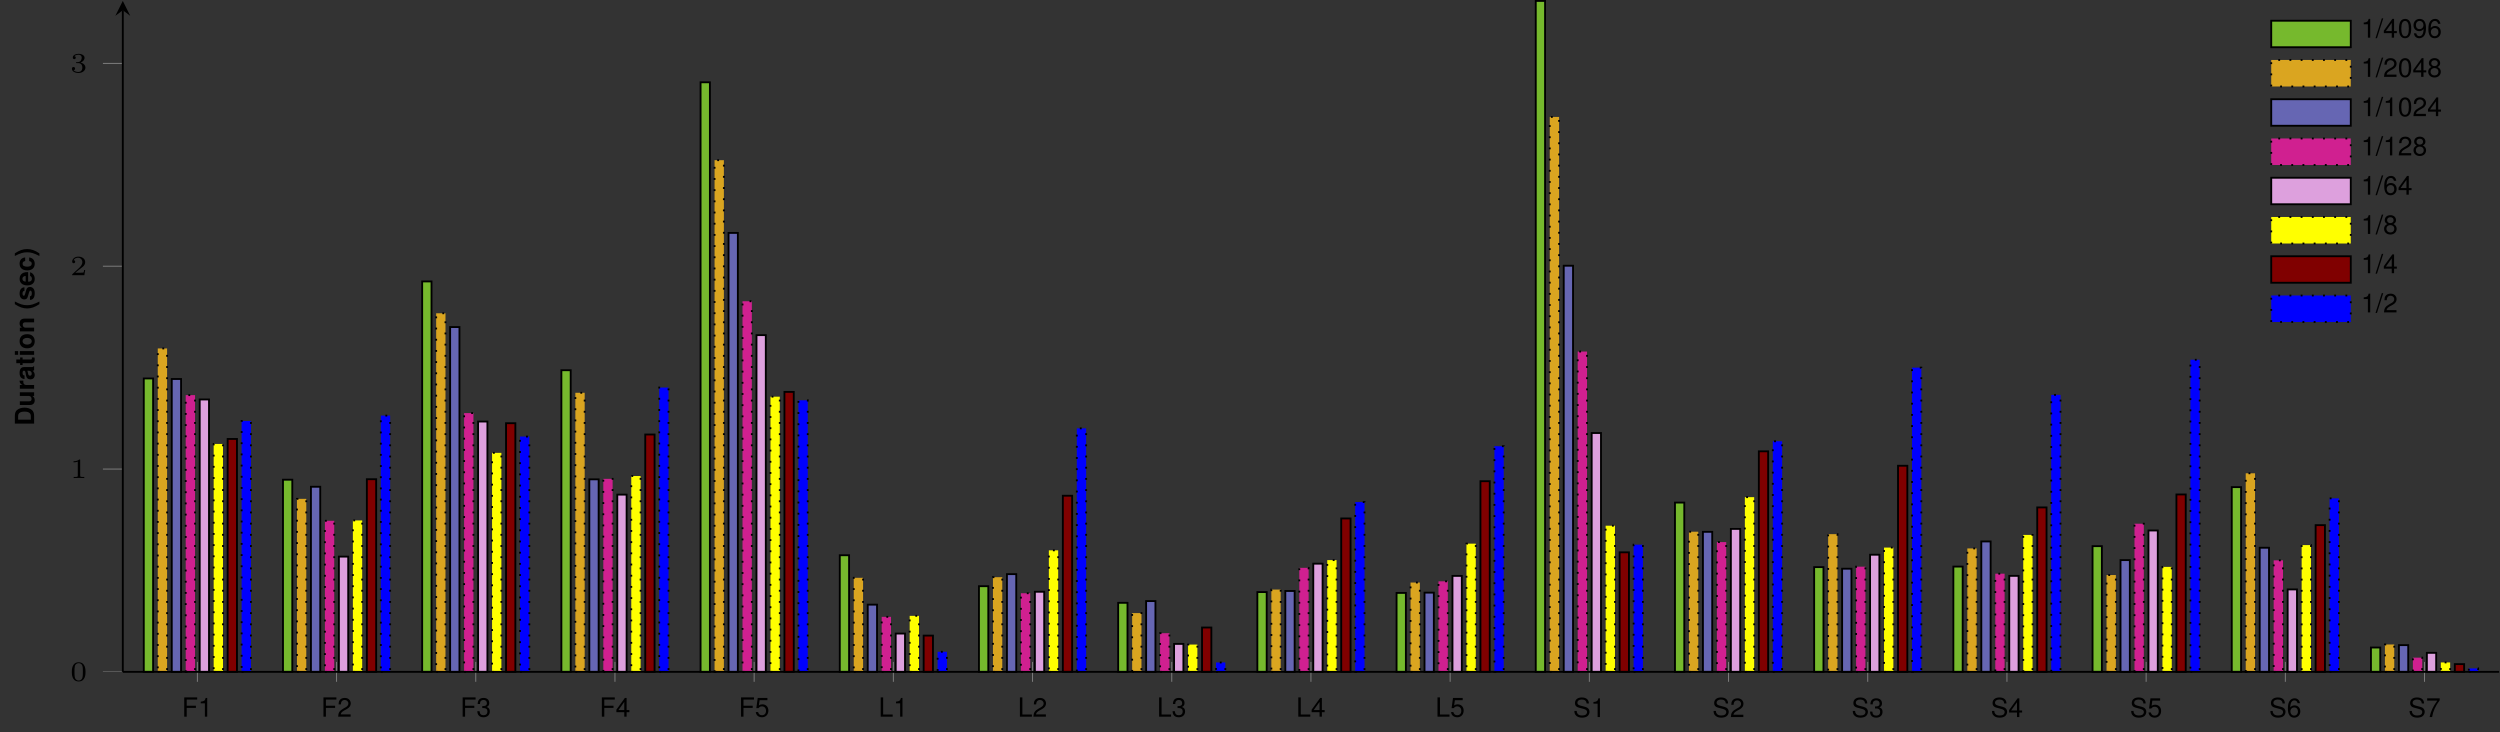 <?xml version='1.0'?>
<!-- This file was generated by dvisvgm 1.9.2 -->
<svg height='156.572pt' version='1.1' viewBox='0 -156.572 534.556 156.572' width='534.556pt' xmlns='http://www.w3.org/2000/svg' xmlns:xlink='http://www.w3.org/1999/xlink'>
<rect x="0" y="-156.572" width="534.556" height="156.572" fill="#333333" stroke="none"/>
<defs>
<clipPath id='clip1'>
<path d='M26.258 128.82H534.363V-298.11H26.258'/>
</clipPath>
<clipPath id='clip2'>
<path d='M-115.496 -12.914V-156.375H676.117V-12.914'/>
</clipPath>
<path d='M1.148 -4.124C0.498 -3.146 0.226 -2.365 0.226 -1.499C0.226 -0.628 0.498 0.153 1.148 1.131H1.714C1.115 -0.034 0.922 -0.668 0.922 -1.499C0.922 -2.325 1.115 -2.97 1.714 -4.124H1.148Z' id='g1-40'/>
<path d='M0.69 1.131C1.341 0.153 1.612 -0.628 1.612 -1.494C1.612 -2.365 1.341 -3.146 0.69 -4.124H0.124C0.724 -2.959 0.917 -2.325 0.917 -1.494C0.917 -0.668 0.724 -0.023 0.124 1.131H0.69Z' id='g1-41'/>
<path d='M0.436 0H2.048C2.676 0 3.072 -0.147 3.349 -0.481C3.677 -0.866 3.853 -1.426 3.853 -2.065C3.853 -2.699 3.677 -3.259 3.349 -3.649C3.072 -3.983 2.682 -4.124 2.048 -4.124H0.436V0ZM1.284 -0.707V-3.417H2.048C2.687 -3.417 3.004 -2.97 3.004 -2.059C3.004 -1.154 2.687 -0.707 2.048 -0.707H1.284Z' id='g1-68'/>
<path d='M2.965 -0.096C2.823 -0.226 2.783 -0.311 2.783 -0.47V-2.167C2.783 -2.789 2.359 -3.106 1.533 -3.106S0.277 -2.755 0.226 -2.048H0.99C1.03 -2.365 1.16 -2.467 1.55 -2.467C1.856 -2.467 2.008 -2.365 2.008 -2.161C2.008 -2.059 1.957 -1.969 1.873 -1.924C1.765 -1.867 1.765 -1.867 1.375 -1.805L1.058 -1.748C0.453 -1.646 0.158 -1.335 0.158 -0.786C0.158 -0.526 0.232 -0.311 0.373 -0.158C0.549 0.023 0.815 0.13 1.086 0.13C1.426 0.13 1.737 -0.017 2.014 -0.306C2.014 -0.147 2.031 -0.091 2.105 0H2.965V-0.096ZM2.008 -1.228C2.008 -0.769 1.782 -0.509 1.38 -0.509C1.115 -0.509 0.95 -0.651 0.95 -0.877C0.95 -1.115 1.075 -1.228 1.403 -1.296L1.675 -1.346C1.884 -1.386 1.918 -1.397 2.008 -1.443V-1.228Z' id='g1-97'/>
<path d='M2.953 -1.912C2.897 -2.659 2.399 -3.106 1.635 -3.106C0.724 -3.106 0.192 -2.506 0.192 -1.465C0.192 -0.458 0.718 0.13 1.624 0.13C2.365 0.13 2.88 -0.328 2.953 -1.058H2.195C2.093 -0.662 1.935 -0.509 1.629 -0.509C1.228 -0.509 0.984 -0.871 0.984 -1.465C0.984 -1.754 1.041 -2.025 1.137 -2.206C1.228 -2.376 1.403 -2.467 1.629 -2.467C1.952 -2.467 2.105 -2.314 2.195 -1.912H2.953Z' id='g1-99'/>
<path d='M2.965 -1.279C2.97 -1.346 2.97 -1.375 2.97 -1.414C2.97 -1.72 2.925 -2.003 2.851 -2.218C2.648 -2.772 2.155 -3.106 1.539 -3.106C0.662 -3.106 0.124 -2.472 0.124 -1.448C0.124 -0.47 0.656 0.13 1.522 0.13C2.206 0.13 2.761 -0.26 2.936 -0.86H2.155C2.059 -0.617 1.839 -0.475 1.55 -0.475C1.324 -0.475 1.143 -0.571 1.03 -0.741C0.956 -0.854 0.928 -0.99 0.917 -1.279H2.965ZM0.928 -1.805C0.979 -2.269 1.177 -2.501 1.528 -2.501C1.726 -2.501 1.907 -2.404 2.02 -2.246C2.093 -2.133 2.127 -2.014 2.144 -1.805H0.928Z' id='g1-101'/>
<path d='M1.171 -3.055H0.379V0H1.171V-3.055ZM1.171 -4.124H0.379V-3.417H1.171V-4.124Z' id='g1-105'/>
<path d='M0.356 -3.055V0H1.148V-1.833C1.148 -2.195 1.403 -2.433 1.788 -2.433C2.127 -2.433 2.297 -2.246 2.297 -1.884V0H3.089V-2.048C3.089 -2.721 2.716 -3.106 2.065 -3.106C1.652 -3.106 1.375 -2.953 1.148 -2.614V-3.055H0.356Z' id='g1-110'/>
<path d='M1.703 -3.106C0.769 -3.106 0.198 -2.489 0.198 -1.488C0.198 -0.481 0.769 0.13 1.709 0.13C2.636 0.13 3.219 -0.487 3.219 -1.465C3.219 -2.501 2.659 -3.106 1.703 -3.106ZM1.709 -2.467C2.144 -2.467 2.427 -2.076 2.427 -1.477C2.427 -0.905 2.133 -0.509 1.709 -0.509C1.279 -0.509 0.99 -0.905 0.99 -1.488S1.279 -2.467 1.709 -2.467Z' id='g1-111'/>
<path d='M0.356 -3.055V0H1.148V-1.624C1.148 -2.088 1.38 -2.32 1.844 -2.32C1.929 -2.32 1.986 -2.314 2.093 -2.297V-3.1C2.048 -3.106 2.02 -3.106 1.997 -3.106C1.635 -3.106 1.318 -2.868 1.148 -2.455V-3.055H0.356Z' id='g1-114'/>
<path d='M2.857 -2.071C2.846 -2.716 2.348 -3.106 1.528 -3.106C0.752 -3.106 0.272 -2.716 0.272 -2.088C0.272 -1.884 0.334 -1.709 0.441 -1.59C0.549 -1.482 0.645 -1.431 0.939 -1.335L1.884 -1.041C2.082 -0.979 2.15 -0.917 2.15 -0.792C2.15 -0.605 1.929 -0.492 1.561 -0.492C1.358 -0.492 1.194 -0.532 1.092 -0.6C1.007 -0.662 0.973 -0.724 0.939 -0.888H0.164C0.187 -0.221 0.679 0.13 1.607 0.13C2.031 0.13 2.354 0.04 2.58 -0.141S2.942 -0.605 2.942 -0.905C2.942 -1.301 2.744 -1.556 2.342 -1.675L1.341 -1.963C1.12 -2.031 1.064 -2.076 1.064 -2.201C1.064 -2.37 1.245 -2.484 1.522 -2.484C1.901 -2.484 2.088 -2.348 2.093 -2.071H2.857Z' id='g1-115'/>
<path d='M1.703 -2.993H1.262V-3.813H0.47V-2.993H0.079V-2.467H0.47V-0.588C0.47 -0.107 0.724 0.13 1.245 0.13C1.42 0.13 1.561 0.113 1.703 0.068V-0.487C1.624 -0.475 1.578 -0.47 1.522 -0.47C1.313 -0.47 1.262 -0.532 1.262 -0.803V-2.467H1.703V-2.993Z' id='g1-116'/>
<path d='M3.061 0V-3.055H2.269V-1.143C2.269 -0.781 2.014 -0.543 1.629 -0.543C1.29 -0.543 1.12 -0.724 1.12 -1.092V-3.055H0.328V-0.928C0.328 -0.255 0.702 0.13 1.352 0.13C1.765 0.13 2.042 -0.023 2.269 -0.362V0H3.061Z' id='g1-117'/>
<path d='M3.288 -1.907C3.288 -2.343 3.288 -3.975 1.823 -3.975S0.359 -2.343 0.359 -1.907C0.359 -1.476 0.359 0.126 1.823 0.126S3.288 -1.476 3.288 -1.907ZM1.823 -0.066C1.572 -0.066 1.166 -0.185 1.022 -0.681C0.927 -1.028 0.927 -1.614 0.927 -1.985C0.927 -2.385 0.927 -2.845 1.01 -3.168C1.16 -3.706 1.614 -3.784 1.823 -3.784C2.098 -3.784 2.493 -3.652 2.624 -3.198C2.714 -2.881 2.72 -2.445 2.72 -1.985C2.72 -1.602 2.72 -0.998 2.618 -0.664C2.451 -0.143 2.02 -0.066 1.823 -0.066Z' id='g2-48'/>
<path d='M2.146 -3.796C2.146 -3.975 2.122 -3.975 1.943 -3.975C1.548 -3.593 0.938 -3.593 0.723 -3.593V-3.359C0.879 -3.359 1.273 -3.359 1.632 -3.527V-0.508C1.632 -0.311 1.632 -0.233 1.016 -0.233H0.759V0C1.088 -0.024 1.554 -0.024 1.889 -0.024S2.69 -0.024 3.019 0V-0.233H2.762C2.146 -0.233 2.146 -0.311 2.146 -0.508V-3.796Z' id='g2-49'/>
<path d='M3.216 -1.118H2.995C2.983 -1.034 2.923 -0.64 2.833 -0.574C2.792 -0.538 2.307 -0.538 2.224 -0.538H1.106L1.871 -1.16C2.074 -1.321 2.606 -1.704 2.792 -1.883C2.971 -2.062 3.216 -2.367 3.216 -2.792C3.216 -3.539 2.54 -3.975 1.739 -3.975C0.968 -3.975 0.43 -3.467 0.43 -2.905C0.43 -2.6 0.687 -2.564 0.753 -2.564C0.903 -2.564 1.076 -2.672 1.076 -2.887C1.076 -3.019 0.998 -3.21 0.735 -3.21C0.873 -3.515 1.237 -3.742 1.65 -3.742C2.277 -3.742 2.612 -3.276 2.612 -2.792C2.612 -2.367 2.331 -1.931 1.913 -1.548L0.496 -0.251C0.436 -0.191 0.43 -0.185 0.43 0H3.031L3.216 -1.118Z' id='g2-50'/>
<path d='M1.757 -1.985C2.265 -1.985 2.606 -1.644 2.606 -1.034C2.606 -0.377 2.212 -0.09 1.775 -0.09C1.614 -0.09 0.998 -0.126 0.729 -0.472C0.962 -0.496 1.058 -0.652 1.058 -0.813C1.058 -1.016 0.915 -1.154 0.717 -1.154C0.556 -1.154 0.377 -1.052 0.377 -0.801C0.377 -0.209 1.034 0.126 1.793 0.126C2.678 0.126 3.27 -0.442 3.27 -1.034C3.27 -1.47 2.935 -1.931 2.224 -2.11C2.696 -2.265 3.078 -2.648 3.078 -3.138C3.078 -3.616 2.517 -3.975 1.799 -3.975C1.1 -3.975 0.568 -3.652 0.568 -3.162C0.568 -2.905 0.765 -2.833 0.885 -2.833C1.04 -2.833 1.201 -2.941 1.201 -3.15C1.201 -3.335 1.07 -3.443 0.909 -3.467C1.19 -3.778 1.734 -3.778 1.787 -3.778C2.092 -3.778 2.475 -3.634 2.475 -3.138C2.475 -2.809 2.289 -2.236 1.692 -2.2C1.584 -2.194 1.423 -2.182 1.369 -2.182C1.309 -2.176 1.243 -2.17 1.243 -2.08C1.243 -1.985 1.309 -1.985 1.411 -1.985H1.757Z' id='g2-51'/>
<path d='M1.296 -4.124L-0.045 0.113H0.266L1.607 -4.124H1.296Z' id='g4-47'/>
<path d='M1.556 -4.011C1.182 -4.011 0.843 -3.847 0.634 -3.57C0.373 -3.219 0.243 -2.682 0.243 -1.941C0.243 -0.588 0.696 0.13 1.556 0.13C2.404 0.13 2.868 -0.588 2.868 -1.907C2.868 -2.687 2.744 -3.208 2.478 -3.57C2.269 -3.853 1.935 -4.011 1.556 -4.011ZM1.556 -3.57C2.093 -3.57 2.359 -3.027 2.359 -1.952C2.359 -0.815 2.099 -0.283 1.544 -0.283C1.018 -0.283 0.752 -0.837 0.752 -1.935S1.018 -3.57 1.556 -3.57Z' id='g4-48'/>
<path d='M1.465 -2.857V0H1.963V-4.011H1.635C1.46 -3.394 1.346 -3.31 0.577 -3.213V-2.857H1.465Z' id='g4-49'/>
<path d='M2.863 -0.492H0.752C0.803 -0.82 0.984 -1.03 1.477 -1.318L2.042 -1.624C2.602 -1.929 2.891 -2.342 2.891 -2.834C2.891 -3.168 2.755 -3.479 2.518 -3.694S1.986 -4.011 1.607 -4.011C1.098 -4.011 0.718 -3.83 0.498 -3.491C0.356 -3.276 0.294 -3.027 0.283 -2.619H0.781C0.798 -2.891 0.832 -3.055 0.9 -3.185C1.03 -3.428 1.29 -3.576 1.59 -3.576C2.042 -3.576 2.382 -3.253 2.382 -2.823C2.382 -2.506 2.195 -2.235 1.839 -2.031L1.318 -1.737C0.481 -1.262 0.238 -0.883 0.192 0H2.863V-0.492Z' id='g4-50'/>
<path d='M1.25 -1.839H1.313L1.522 -1.844C2.071 -1.844 2.354 -1.595 2.354 -1.115C2.354 -0.611 2.042 -0.311 1.522 -0.311C0.979 -0.311 0.713 -0.583 0.679 -1.165H0.181C0.204 -0.843 0.26 -0.634 0.356 -0.453C0.56 -0.068 0.956 0.13 1.505 0.13C2.331 0.13 2.863 -0.362 2.863 -1.12C2.863 -1.629 2.665 -1.912 2.184 -2.076C2.557 -2.223 2.744 -2.506 2.744 -2.908C2.744 -3.598 2.286 -4.011 1.522 -4.011C0.713 -4.011 0.283 -3.57 0.266 -2.716H0.764C0.769 -2.959 0.792 -3.095 0.854 -3.219C0.967 -3.44 1.216 -3.576 1.528 -3.576C1.969 -3.576 2.235 -3.315 2.235 -2.891C2.235 -2.608 2.133 -2.438 1.912 -2.348C1.776 -2.291 1.601 -2.269 1.25 -2.263V-1.839Z' id='g4-51'/>
<path d='M1.85 -0.962V0H2.348V-0.962H2.942V-1.409H2.348V-4.011H1.98L0.158 -1.488V-0.962H1.85ZM1.85 -1.409H0.594L1.85 -3.163V-1.409Z' id='g4-52'/>
<path d='M2.693 -4.011H0.622L0.322 -1.827H0.781C1.013 -2.105 1.205 -2.201 1.516 -2.201C2.054 -2.201 2.393 -1.833 2.393 -1.239C2.393 -0.662 2.059 -0.311 1.516 -0.311C1.081 -0.311 0.815 -0.532 0.696 -0.984H0.198C0.266 -0.656 0.322 -0.498 0.441 -0.351C0.668 -0.045 1.075 0.13 1.528 0.13C2.337 0.13 2.902 -0.458 2.902 -1.307C2.902 -2.099 2.376 -2.642 1.607 -2.642C1.324 -2.642 1.098 -2.568 0.866 -2.399L1.024 -3.519H2.693V-4.011Z' id='g4-53'/>
<path d='M2.817 -2.965C2.721 -3.621 2.291 -4.011 1.68 -4.011C1.239 -4.011 0.843 -3.796 0.605 -3.44C0.356 -3.049 0.243 -2.557 0.243 -1.827C0.243 -1.154 0.345 -0.724 0.583 -0.368C0.798 -0.045 1.148 0.13 1.59 0.13C2.354 0.13 2.902 -0.436 2.902 -1.222C2.902 -1.969 2.393 -2.495 1.675 -2.495C1.279 -2.495 0.967 -2.342 0.752 -2.048C0.758 -3.027 1.075 -3.57 1.646 -3.57C1.997 -3.57 2.24 -3.349 2.32 -2.965H2.817ZM1.612 -2.054C2.093 -2.054 2.393 -1.72 2.393 -1.182C2.393 -0.679 2.054 -0.311 1.595 -0.311C1.131 -0.311 0.781 -0.696 0.781 -1.211C0.781 -1.709 1.12 -2.054 1.612 -2.054Z' id='g4-54'/>
<path d='M2.942 -4.011H0.26V-3.519H2.427C1.471 -2.155 1.081 -1.318 0.781 0H1.313C1.533 -1.284 2.037 -2.387 2.942 -3.592V-4.011Z' id='g4-55'/>
<path d='M2.212 -2.11C2.625 -2.359 2.761 -2.563 2.761 -2.942C2.761 -3.57 2.269 -4.011 1.556 -4.011C0.849 -4.011 0.351 -3.57 0.351 -2.942C0.351 -2.568 0.487 -2.365 0.894 -2.11C0.436 -1.89 0.209 -1.556 0.209 -1.115C0.209 -0.379 0.764 0.13 1.556 0.13S2.902 -0.379 2.902 -1.109C2.902 -1.556 2.676 -1.89 2.212 -2.11ZM1.556 -3.57C1.98 -3.57 2.252 -3.321 2.252 -2.931C2.252 -2.557 1.974 -2.308 1.556 -2.308S0.86 -2.557 0.86 -2.936C0.86 -3.321 1.137 -3.57 1.556 -3.57ZM1.556 -1.89C2.054 -1.89 2.393 -1.573 2.393 -1.103C2.393 -0.628 2.054 -0.311 1.544 -0.311C1.058 -0.311 0.718 -0.634 0.718 -1.103S1.058 -1.89 1.556 -1.89Z' id='g4-56'/>
<path d='M0.3 -0.917C0.396 -0.26 0.826 0.13 1.437 0.13C1.878 0.13 2.28 -0.085 2.512 -0.441C2.767 -0.832 2.88 -1.324 2.88 -2.054C2.88 -2.727 2.778 -3.157 2.54 -3.513C2.32 -3.836 1.969 -4.011 1.528 -4.011C0.764 -4.011 0.215 -3.445 0.215 -2.659C0.215 -1.912 0.724 -1.386 1.448 -1.386C1.827 -1.386 2.105 -1.522 2.365 -1.833C2.359 -0.854 2.042 -0.311 1.471 -0.311C1.12 -0.311 0.877 -0.532 0.798 -0.917H0.3ZM1.522 -3.576C1.986 -3.576 2.337 -3.191 2.337 -2.67C2.337 -2.178 1.991 -1.827 1.505 -1.827C1.024 -1.827 0.724 -2.161 0.724 -2.699C0.724 -3.208 1.064 -3.576 1.522 -3.576Z' id='g4-57'/>
<path d='M1.035 -1.878H3.004V-2.342H1.035V-3.66H3.276V-4.124H0.509V0H1.035V-1.878Z' id='g4-70'/>
<path d='M0.979 -4.124H0.453V0H3.015V-0.464H0.979V-4.124Z' id='g4-76'/>
<path d='M3.372 -2.914C3.366 -3.723 2.812 -4.192 1.861 -4.192C0.956 -4.192 0.396 -3.728 0.396 -2.981C0.396 -2.478 0.662 -2.161 1.205 -2.02L2.229 -1.748C2.75 -1.612 2.987 -1.403 2.987 -1.081C2.987 -0.86 2.868 -0.634 2.693 -0.509C2.529 -0.396 2.269 -0.334 1.935 -0.334C1.488 -0.334 1.182 -0.441 0.984 -0.679C0.832 -0.86 0.764 -1.058 0.769 -1.313H0.272C0.277 -0.933 0.351 -0.685 0.515 -0.458C0.798 -0.074 1.273 0.13 1.901 0.13C2.393 0.13 2.795 0.017 3.061 -0.187C3.338 -0.407 3.513 -0.775 3.513 -1.131C3.513 -1.641 3.196 -2.014 2.636 -2.167L1.601 -2.444C1.103 -2.58 0.922 -2.738 0.922 -3.055C0.922 -3.474 1.29 -3.751 1.844 -3.751C2.501 -3.751 2.868 -3.451 2.874 -2.914H3.372Z' id='g4-83'/>
</defs>
<g id='page1'>
<path d='M30.742 -12.914H32.738V-75.648H30.742ZM60.508 -12.914H62.5V-54H60.508ZM90.269 -12.914H92.266V-96.394H90.269ZM120.035 -12.914H122.027V-77.41H120.035ZM149.797 -12.914H151.793V-138.977H149.797ZM179.562 -12.914H181.554V-37.848H179.562ZM209.324 -12.914H211.32V-31.23H209.324ZM239.09 -12.914H241.082V-27.676H239.09ZM268.851 -12.914H270.847V-29.973H268.851ZM298.617 -12.914H300.609V-29.793H298.617ZM328.379 -12.914H330.371V-156.375H328.379ZM358.144 -12.914H360.137V-49.109H358.144ZM387.906 -12.914H389.898V-35.309H387.906ZM417.672 -12.914H419.664V-35.422H417.672ZM447.433 -12.914H449.426V-39.793H447.433ZM477.199 -12.914H479.191V-52.414H477.199ZM506.961 -12.914H508.953V-18.117H506.961Z' fill='#76b92d'/>
<path d='M30.742 -12.914H32.738V-75.648H30.742ZM60.508 -12.914H62.5V-54H60.508ZM90.269 -12.914H92.266V-96.394H90.269ZM120.035 -12.914H122.027V-77.41H120.035ZM149.797 -12.914H151.793V-138.977H149.797ZM179.562 -12.914H181.554V-37.848H179.562ZM209.324 -12.914H211.32V-31.23H209.324ZM239.09 -12.914H241.082V-27.676H239.09ZM268.851 -12.914H270.847V-29.973H268.851ZM298.617 -12.914H300.609V-29.793H298.617ZM328.379 -12.914H330.371V-156.375H328.379ZM358.144 -12.914H360.137V-49.109H358.144ZM387.906 -12.914H389.898V-35.309H387.906ZM417.672 -12.914H419.664V-35.422H417.672ZM447.433 -12.914H449.426V-39.793H447.433ZM477.199 -12.914H479.191V-52.414H477.199ZM506.961 -12.914H508.953V-18.117H506.961Z' fill='none' stroke='#000000' stroke-miterlimit='10.037' stroke-width='0.4'/>
<path d='M33.734 -12.914H35.727V-82.066H33.734ZM63.496 -12.914H65.488V-49.906H63.496ZM93.262 -12.914H95.254V-89.586H93.262ZM123.023 -12.914H125.016V-72.586H123.023ZM152.789 -12.914H154.781V-122.321H152.789ZM182.551 -12.914H184.543V-33.027H182.551ZM212.316 -12.914H214.308V-33.156H212.316ZM242.078 -12.914H244.07V-25.48H242.078ZM271.844 -12.914H273.836V-30.512H271.844ZM301.605 -12.914H303.597V-32.012H301.605ZM331.371 -12.914H333.363V-131.567H331.371ZM361.133 -12.914H363.125V-42.879H361.133ZM390.898 -12.914H392.89V-42.359H390.898ZM420.66 -12.914H422.652V-39.305H420.66ZM450.426 -12.914H452.418V-33.617H450.426ZM480.187 -12.914H482.179V-55.371H480.187ZM509.953 -12.914H511.945V-18.766H509.953Z' fill='#daa520'/>
<path d='M33.734 -12.914H35.727V-82.066H33.734ZM63.496 -12.914H65.488V-49.906H63.496ZM93.262 -12.914H95.254V-89.586H93.262ZM123.023 -12.914H125.016V-72.586H123.023ZM152.789 -12.914H154.781V-122.321H152.789ZM182.551 -12.914H184.543V-33.027H182.551ZM212.316 -12.914H214.308V-33.156H212.316ZM242.078 -12.914H244.07V-25.48H242.078ZM271.844 -12.914H273.836V-30.512H271.844ZM301.605 -12.914H303.597V-32.012H301.605ZM331.371 -12.914H333.363V-131.567H331.371ZM361.133 -12.914H363.125V-42.879H361.133ZM390.898 -12.914H392.89V-42.359H390.898ZM420.66 -12.914H422.652V-39.305H420.66ZM450.426 -12.914H452.418V-33.617H450.426ZM480.187 -12.914H482.179V-55.371H480.187ZM509.953 -12.914H511.945V-18.766H509.953Z' fill='none' stroke='#000000' stroke-dasharray='0.399,1.993' stroke-miterlimit='10.037' stroke-width='0.4'/>
<path d='M36.723 -12.914H38.715V-75.535H36.723ZM66.484 -12.914H68.477V-52.492H66.484ZM96.25 -12.914H98.242V-86.641H96.25ZM126.012 -12.914H128.004V-54.078H126.012ZM155.777 -12.914H157.769V-106.77H155.777ZM185.539 -12.914H187.531V-27.285H185.539ZM215.304 -12.914H217.297V-33.809H215.304ZM245.066 -12.914H247.058V-28.047H245.066ZM274.832 -12.914H276.824V-30.207H274.832ZM304.594 -12.914H306.586V-29.852H304.594ZM334.359 -12.914H336.351V-99.754H334.359ZM364.121 -12.914H366.113V-42.855H364.121ZM393.887 -12.914H395.879V-34.969H393.887ZM423.648 -12.914H425.64V-40.797H423.648ZM453.414 -12.914H455.406V-36.809H453.414ZM483.176 -12.914H485.168V-39.453H483.176ZM512.941 -12.914H514.933V-18.629H512.941Z' fill='#6666b3'/>
<path d='M36.723 -12.914H38.715V-75.535H36.723ZM66.484 -12.914H68.477V-52.492H66.484ZM96.25 -12.914H98.242V-86.641H96.25ZM126.012 -12.914H128.004V-54.078H126.012ZM155.777 -12.914H157.769V-106.77H155.777ZM185.539 -12.914H187.531V-27.285H185.539ZM215.304 -12.914H217.297V-33.809H215.304ZM245.066 -12.914H247.058V-28.047H245.066ZM274.832 -12.914H276.824V-30.207H274.832ZM304.594 -12.914H306.586V-29.852H304.594ZM334.359 -12.914H336.351V-99.754H334.359ZM364.121 -12.914H366.113V-42.855H364.121ZM393.887 -12.914H395.879V-34.969H393.887ZM423.648 -12.914H425.64V-40.797H423.648ZM453.414 -12.914H455.406V-36.809H453.414ZM483.176 -12.914H485.168V-39.453H483.176ZM512.941 -12.914H514.933V-18.629H512.941Z' fill='none' stroke='#000000' stroke-miterlimit='10.037' stroke-width='0.4'/>
<path d='M39.711 -12.914H41.703V-72.086H39.711ZM69.473 -12.914H71.465V-45.215H69.473ZM99.238 -12.914H101.231V-68.242H99.238ZM129 -12.914H130.992V-54.184H129ZM158.765 -12.914H160.758V-92.156H158.765ZM188.527 -12.914H190.519V-24.676H188.527ZM218.293 -12.914H220.285V-29.723H218.293ZM248.054 -12.914H250.047V-21.18H248.054ZM277.82 -12.914H279.812V-35.152H277.82ZM307.582 -12.914H309.574V-32.273H307.582ZM337.347 -12.914H339.34V-81.406H337.347ZM367.109 -12.914H369.101V-40.66H367.109ZM396.875 -12.914H398.867V-35.402H396.875ZM426.637 -12.914H428.629V-33.902H426.637ZM456.402 -12.914H458.394V-44.59H456.402ZM486.164 -12.914H488.156V-36.758H486.164ZM515.929 -12.914H517.922V-15.949H515.929Z' fill='#d02090'/>
<path d='M39.711 -12.914H41.703V-72.086H39.711ZM69.473 -12.914H71.465V-45.215H69.473ZM99.238 -12.914H101.231V-68.242H99.238ZM129 -12.914H130.992V-54.184H129ZM158.765 -12.914H160.758V-92.156H158.765ZM188.527 -12.914H190.519V-24.676H188.527ZM218.293 -12.914H220.285V-29.723H218.293ZM248.054 -12.914H250.047V-21.18H248.054ZM277.82 -12.914H279.812V-35.152H277.82ZM307.582 -12.914H309.574V-32.273H307.582ZM337.347 -12.914H339.34V-81.406H337.347ZM367.109 -12.914H369.101V-40.66H367.109ZM396.875 -12.914H398.867V-35.402H396.875ZM426.637 -12.914H428.629V-33.902H426.637ZM456.402 -12.914H458.394V-44.59H456.402ZM486.164 -12.914H488.156V-36.758H486.164ZM515.929 -12.914H517.922V-15.949H515.929Z' fill='none' stroke='#000000' stroke-dasharray='0.399,1.993' stroke-miterlimit='10.037' stroke-width='0.4'/>
<path d='M42.699 -12.914H44.691V-71.156H42.699ZM72.465 -12.914H74.457V-37.555H72.465ZM102.227 -12.914H104.219V-66.438H102.227ZM131.992 -12.914H133.984V-50.809H131.992ZM161.754 -12.914H163.746V-84.914H161.754ZM191.519 -12.914H193.512V-21.102H191.519ZM221.281 -12.914H223.273V-30.043H221.281ZM251.043 -12.914H253.039V-18.891H251.043ZM280.808 -12.914H282.801V-36.047H280.808ZM310.57 -12.914H312.566V-33.434H310.57ZM340.336 -12.914H342.328V-63.984H340.336ZM370.097 -12.914H372.094V-43.48H370.097ZM399.863 -12.914H401.855V-37.961H399.863ZM429.625 -12.914H431.621V-33.441H429.625ZM459.39 -12.914H461.383V-43.141H459.39ZM489.152 -12.914H491.148V-30.539H489.152ZM518.918 -12.914H520.91V-16.98H518.918Z' fill='#dda0dd'/>
<path d='M42.699 -12.914H44.691V-71.156H42.699ZM72.465 -12.914H74.457V-37.555H72.465ZM102.227 -12.914H104.219V-66.438H102.227ZM131.992 -12.914H133.984V-50.809H131.992ZM161.754 -12.914H163.746V-84.914H161.754ZM191.519 -12.914H193.512V-21.102H191.519ZM221.281 -12.914H223.273V-30.043H221.281ZM251.043 -12.914H253.039V-18.891H251.043ZM280.808 -12.914H282.801V-36.047H280.808ZM310.57 -12.914H312.566V-33.434H310.57ZM340.336 -12.914H342.328V-63.984H340.336ZM370.097 -12.914H372.094V-43.48H370.097ZM399.863 -12.914H401.855V-37.961H399.863ZM429.625 -12.914H431.621V-33.441H429.625ZM459.39 -12.914H461.383V-43.141H459.39ZM489.152 -12.914H491.148V-30.539H489.152ZM518.918 -12.914H520.91V-16.98H518.918Z' fill='none' stroke='#000000' stroke-miterlimit='10.037' stroke-width='0.4'/>
<path d='M45.688 -12.914H47.68V-61.648H45.688ZM75.453 -12.914H77.445V-45.293H75.453ZM105.215 -12.914H107.207V-59.742H105.215ZM134.981 -12.914H136.973V-54.789H134.981ZM164.742 -12.914H166.734V-71.754H164.742ZM194.508 -12.914H196.5V-24.891H194.508ZM224.269 -12.914H226.262V-38.898H224.269ZM254.035 -12.914H256.027V-18.75H254.035ZM283.797 -12.914H285.789V-36.809H283.797ZM313.562 -12.914H315.554V-40.328H313.562ZM343.324 -12.914H345.316V-44.164H343.324ZM373.09 -12.914H375.082V-50.27H373.09ZM402.851 -12.914H404.844V-39.488H402.851ZM432.617 -12.914H434.609V-42.195H432.617ZM462.379 -12.914H464.371V-35.359H462.379ZM492.144 -12.914H494.137V-40.02H492.144ZM521.906 -12.914H523.898V-14.926H521.906Z' fill='#ffff00'/>
<path d='M45.688 -12.914H47.68V-61.648H45.688ZM75.453 -12.914H77.445V-45.293H75.453ZM105.215 -12.914H107.207V-59.742H105.215ZM134.981 -12.914H136.973V-54.789H134.981ZM164.742 -12.914H166.734V-71.754H164.742ZM194.508 -12.914H196.5V-24.891H194.508ZM224.269 -12.914H226.262V-38.898H224.269ZM254.035 -12.914H256.027V-18.75H254.035ZM283.797 -12.914H285.789V-36.809H283.797ZM313.562 -12.914H315.554V-40.328H313.562ZM343.324 -12.914H345.316V-44.164H343.324ZM373.09 -12.914H375.082V-50.27H373.09ZM402.851 -12.914H404.844V-39.488H402.851ZM432.617 -12.914H434.609V-42.195H432.617ZM462.379 -12.914H464.371V-35.359H462.379ZM492.144 -12.914H494.137V-40.02H492.144ZM521.906 -12.914H523.898V-14.926H521.906Z' fill='none' stroke='#000000' stroke-dasharray='0.399,1.993' stroke-miterlimit='10.037' stroke-width='0.4'/>
<path d='M48.676 -12.914H50.668V-62.715H48.676ZM78.441 -12.914H80.434V-54.105H78.441ZM108.203 -12.914H110.195V-66.082H108.203ZM137.969 -12.914H139.961V-63.664H137.969ZM167.73 -12.914H169.722V-72.777H167.73ZM197.496 -12.914H199.488V-20.668H197.496ZM227.258 -12.914H229.25V-50.574H227.258ZM257.023 -12.914H259.015V-22.395H257.023ZM286.785 -12.914H288.777V-45.715H286.785ZM316.551 -12.914H318.543V-53.68H316.551ZM346.312 -12.914H348.304V-38.473H346.312ZM376.078 -12.914H378.07V-60.07H376.078ZM405.84 -12.914H407.832V-56.984H405.84ZM435.605 -12.914H437.597V-48.074H435.605ZM465.367 -12.914H467.359V-50.844H465.367ZM495.133 -12.914H497.125V-44.285H495.133ZM524.894 -12.914H526.887V-14.57H524.894Z' fill='#800000'/>
<path d='M48.676 -12.914H50.668V-62.715H48.676ZM78.441 -12.914H80.434V-54.105H78.441ZM108.203 -12.914H110.195V-66.082H108.203ZM137.969 -12.914H139.961V-63.664H137.969ZM167.73 -12.914H169.722V-72.777H167.73ZM197.496 -12.914H199.488V-20.668H197.496ZM227.258 -12.914H229.25V-50.574H227.258ZM257.023 -12.914H259.015V-22.395H257.023ZM286.785 -12.914H288.777V-45.715H286.785ZM316.551 -12.914H318.543V-53.68H316.551ZM346.312 -12.914H348.304V-38.473H346.312ZM376.078 -12.914H378.07V-60.07H376.078ZM405.84 -12.914H407.832V-56.984H405.84ZM435.605 -12.914H437.597V-48.074H435.605ZM465.367 -12.914H467.359V-50.844H465.367ZM495.133 -12.914H497.125V-44.285H495.133ZM524.894 -12.914H526.887V-14.57H524.894Z' fill='none' stroke='#000000' stroke-miterlimit='10.037' stroke-width='0.4'/>
<path d='M51.664 -12.914H53.66V-66.559H51.664ZM81.43 -12.914H83.422V-67.711H81.43ZM111.191 -12.914H113.188V-63.227H111.191ZM140.957 -12.914H142.949V-73.707H140.957ZM170.719 -12.914H172.715V-70.98H170.719ZM200.484 -12.914H202.476V-17.207H200.484ZM230.246 -12.914H232.242V-64.98H230.246ZM260.012 -12.914H262.004V-14.918H260.012ZM289.773 -12.914H291.765V-49.219H289.773ZM319.539 -12.914H321.531V-61.164H319.539ZM349.301 -12.914H351.293V-40.105H349.301ZM379.066 -12.914H381.058V-62.223H379.066ZM408.828 -12.914H410.82V-77.965H408.828ZM438.594 -12.914H440.586V-72.137H438.594ZM468.355 -12.914H470.347V-79.648H468.355ZM498.121 -12.914H500.113V-50.012H498.121ZM527.883 -12.914H529.875V-13.648H527.883Z' fill='#0000ff'/>
<path d='M51.664 -12.914H53.66V-66.559H51.664ZM81.43 -12.914H83.422V-67.711H81.43ZM111.191 -12.914H113.188V-63.227H111.191ZM140.957 -12.914H142.949V-73.707H140.957ZM170.719 -12.914H172.715V-70.98H170.719ZM200.484 -12.914H202.476V-17.207H200.484ZM230.246 -12.914H232.242V-64.98H230.246ZM260.012 -12.914H262.004V-14.918H260.012ZM289.773 -12.914H291.765V-49.219H289.773ZM319.539 -12.914H321.531V-61.164H319.539ZM349.301 -12.914H351.293V-40.105H349.301ZM379.066 -12.914H381.058V-62.223H379.066ZM408.828 -12.914H410.82V-77.965H408.828ZM438.594 -12.914H440.586V-72.137H438.594ZM468.355 -12.914H470.347V-79.648H468.355ZM498.121 -12.914H500.113V-50.012H498.121ZM527.883 -12.914H529.875V-13.648H527.883Z' fill='none' stroke='#000000' stroke-dasharray='0.399,1.993' stroke-miterlimit='10.037' stroke-width='0.4'/>
<path clip-path='url(#clip1)' d='M42.203 -10.785V-15.039M71.965 -10.785V-15.039M101.727 -10.785V-15.039M131.492 -10.785V-15.039M161.254 -10.785V-15.039M191.019 -10.785V-15.039M220.781 -10.785V-15.039M250.547 -10.785V-15.039M280.308 -10.785V-15.039M310.074 -10.785V-15.039M339.836 -10.785V-15.039M369.601 -10.785V-15.039M399.363 -10.785V-15.039M429.129 -10.785V-15.039M458.89 -10.785V-15.039M488.656 -10.785V-15.039M518.418 -10.785V-15.039' fill='none' stroke='#808080' stroke-miterlimit='10.037' stroke-width='0.2'/>
<path clip-path='url(#clip2)' d='M22.008 -12.914H26.258M22.008 -56.281H26.258M22.008 -99.648H26.258M22.008 -143.016H26.258' fill='none' stroke='#808080' stroke-miterlimit='10.037' stroke-width='0.2'/>
<path d='M26.258 -12.914H534.363' fill='none' stroke='#000000' stroke-miterlimit='10.037' stroke-width='0.4'/>
<path d='M26.258 -12.914V-154.383' fill='none' stroke='#000000' stroke-miterlimit='10.037' stroke-width='0.4'/>
<path d='M26.258 -156.375L24.664 -153.187L26.258 -154.383L27.852 -153.187'/>
<g transform='matrix(1 0 0 1 -29.573 22.496)'>
<use x='68.46' xlink:href='#g4-70' y='-25.826'/>
<use x='71.917' xlink:href='#g4-49' y='-25.826'/>
</g>
<g transform='matrix(1 0 0 1 0.191 22.496)'>
<use x='68.46' xlink:href='#g4-70' y='-25.826'/>
<use x='71.917' xlink:href='#g4-50' y='-25.826'/>
</g>
<g transform='matrix(1 0 0 1 29.954 22.496)'>
<use x='68.46' xlink:href='#g4-70' y='-25.826'/>
<use x='71.917' xlink:href='#g4-51' y='-25.826'/>
</g>
<g transform='matrix(1 0 0 1 59.718 22.496)'>
<use x='68.46' xlink:href='#g4-70' y='-25.826'/>
<use x='71.917' xlink:href='#g4-52' y='-25.826'/>
</g>
<g transform='matrix(1 0 0 1 89.481 22.496)'>
<use x='68.46' xlink:href='#g4-70' y='-25.826'/>
<use x='71.917' xlink:href='#g4-53' y='-25.826'/>
</g>
<g transform='matrix(1 0 0 1 119.401 22.496)'>
<use x='68.46' xlink:href='#g4-76' y='-25.826'/>
<use x='71.606' xlink:href='#g4-49' y='-25.826'/>
</g>
<g transform='matrix(1 0 0 1 149.166 22.496)'>
<use x='68.46' xlink:href='#g4-76' y='-25.826'/>
<use x='71.606' xlink:href='#g4-50' y='-25.826'/>
</g>
<g transform='matrix(1 0 0 1 178.929 22.496)'>
<use x='68.46' xlink:href='#g4-76' y='-25.826'/>
<use x='71.606' xlink:href='#g4-51' y='-25.826'/>
</g>
<g transform='matrix(1 0 0 1 208.693 22.496)'>
<use x='68.46' xlink:href='#g4-76' y='-25.826'/>
<use x='71.606' xlink:href='#g4-52' y='-25.826'/>
</g>
<g transform='matrix(1 0 0 1 238.456 22.496)'>
<use x='68.46' xlink:href='#g4-76' y='-25.826'/>
<use x='71.606' xlink:href='#g4-53' y='-25.826'/>
</g>
<g transform='matrix(1 0 0 1 267.904 22.578)'>
<use x='68.46' xlink:href='#g4-83' y='-25.826'/>
<use x='72.234' xlink:href='#g4-49' y='-25.826'/>
</g>
<g transform='matrix(1 0 0 1 297.668 22.578)'>
<use x='68.46' xlink:href='#g4-83' y='-25.826'/>
<use x='72.234' xlink:href='#g4-50' y='-25.826'/>
</g>
<g transform='matrix(1 0 0 1 327.432 22.578)'>
<use x='68.46' xlink:href='#g4-83' y='-25.826'/>
<use x='72.234' xlink:href='#g4-51' y='-25.826'/>
</g>
<g transform='matrix(1 0 0 1 357.196 22.578)'>
<use x='68.46' xlink:href='#g4-83' y='-25.826'/>
<use x='72.234' xlink:href='#g4-52' y='-25.826'/>
</g>
<g transform='matrix(1 0 0 1 386.96 22.578)'>
<use x='68.46' xlink:href='#g4-83' y='-25.826'/>
<use x='72.234' xlink:href='#g4-53' y='-25.826'/>
</g>
<g transform='matrix(1 0 0 1 416.722 22.578)'>
<use x='68.46' xlink:href='#g4-83' y='-25.826'/>
<use x='72.234' xlink:href='#g4-54' y='-25.826'/>
</g>
<g transform='matrix(1 0 0 1 446.486 22.578)'>
<use x='68.46' xlink:href='#g4-83' y='-25.826'/>
<use x='72.234' xlink:href='#g4-55' y='-25.826'/>
</g>
<g transform='matrix(1 0 0 1 -53.461 14.839)'>
<use x='68.46' xlink:href='#g2-48' y='-25.826'/>
</g>
<g transform='matrix(1 0 0 1 -53.461 -28.529)'>
<use x='68.46' xlink:href='#g2-49' y='-25.826'/>
</g>
<g transform='matrix(1 0 0 1 -53.461 -71.897)'>
<use x='68.46' xlink:href='#g2-50' y='-25.826'/>
</g>
<g transform='matrix(1 0 0 1 -53.461 -115.265)'>
<use x='68.46' xlink:href='#g2-51' y='-25.826'/>
</g>
<g transform='matrix(0 -1 1 0 33.122 2.906)'>
<use x='68.46' xlink:href='#g1-68' y='-25.826'/>
<use x='72.545' xlink:href='#g1-117' y='-25.826'/>
<use x='76.002' xlink:href='#g1-114' y='-25.826'/>
<use x='78.203' xlink:href='#g1-97' y='-25.826'/>
<use x='81.348' xlink:href='#g1-116' y='-25.826'/>
<use x='83.232' xlink:href='#g1-105' y='-25.826'/>
<use x='84.805' xlink:href='#g1-111' y='-25.826'/>
<use x='88.261' xlink:href='#g1-110' y='-25.826'/>
<use x='93.297' xlink:href='#g1-40' y='-25.826'/>
<use x='95.181' xlink:href='#g1-115' y='-25.826'/>
<use x='98.326' xlink:href='#g1-101' y='-25.826'/>
<use x='101.472' xlink:href='#g1-99' y='-25.826'/>
<use x='104.617' xlink:href='#g1-41' y='-25.826'/>
</g>
<path d='M485.641 -146.473V-152.141H502.649V-146.473ZM502.649 -152.141' fill='#76b92d'/>
<path d='M485.641 -146.472V-152.14H502.648V-146.472ZM502.648 -152.14' fill='none' stroke='#000000' stroke-miterlimit='10.037' stroke-width='0.4'/>
<g transform='matrix(1 0 0 1 418.973 -63.943)'>
<use x='85.867' xlink:href='#g4-49' y='-84.58'/>
<use x='89.013' xlink:href='#g4-47' y='-84.58'/>
<use x='90.585' xlink:href='#g4-52' y='-84.58'/>
<use x='93.731' xlink:href='#g4-48' y='-84.58'/>
<use x='96.876' xlink:href='#g4-57' y='-84.58'/>
<use x='100.022' xlink:href='#g4-54' y='-84.58'/>
</g>
<path d='M485.64 -138.078V-143.75H502.648V-138.078ZM502.648 -143.75' fill='#daa520'/>
<path d='M485.641 -138.078V-143.75H502.648V-138.078ZM502.648 -143.75' fill='none' stroke='#000000' stroke-dasharray='0.399,1.993' stroke-miterlimit='10.037' stroke-width='0.4'/>
<g transform='matrix(1 0 0 1 418.973 -63.943)'>
<use x='85.867' xlink:href='#g4-49' y='-76.186'/>
<use x='89.013' xlink:href='#g4-47' y='-76.186'/>
<use x='90.585' xlink:href='#g4-50' y='-76.186'/>
<use x='93.731' xlink:href='#g4-48' y='-76.186'/>
<use x='96.876' xlink:href='#g4-52' y='-76.186'/>
<use x='100.022' xlink:href='#g4-56' y='-76.186'/>
</g>
<path d='M485.64 -129.684V-135.355H502.648V-129.684ZM502.648 -135.355' fill='#6666b3'/>
<path d='M485.641 -129.683V-135.355H502.648V-129.683ZM502.648 -135.355' fill='none' stroke='#000000' stroke-miterlimit='10.037' stroke-width='0.4'/>
<g transform='matrix(1 0 0 1 418.973 -63.943)'>
<use x='85.867' xlink:href='#g4-49' y='-67.793'/>
<use x='89.013' xlink:href='#g4-47' y='-67.793'/>
<use x='90.585' xlink:href='#g4-49' y='-67.793'/>
<use x='93.731' xlink:href='#g4-48' y='-67.793'/>
<use x='96.876' xlink:href='#g4-50' y='-67.793'/>
<use x='100.022' xlink:href='#g4-52' y='-67.793'/>
</g>
<path d='M485.64 -121.293V-126.961H502.648V-121.293ZM502.648 -126.961' fill='#d02090'/>
<path d='M485.641 -121.293V-126.961H502.648V-121.293ZM502.648 -126.961' fill='none' stroke='#000000' stroke-dasharray='0.399,1.993' stroke-miterlimit='10.037' stroke-width='0.4'/>
<g transform='matrix(1 0 0 1 418.973 -63.942)'>
<use x='85.867' xlink:href='#g4-49' y='-59.4'/>
<use x='89.013' xlink:href='#g4-47' y='-59.4'/>
<use x='90.585' xlink:href='#g4-49' y='-59.4'/>
<use x='93.731' xlink:href='#g4-50' y='-59.4'/>
<use x='96.876' xlink:href='#g4-56' y='-59.4'/>
</g>
<path d='M485.64 -112.898V-118.566H502.648V-112.898ZM502.648 -118.566' fill='#dda0dd'/>
<path d='M485.641 -112.898V-118.566H502.648V-112.898ZM502.648 -118.566' fill='none' stroke='#000000' stroke-miterlimit='10.037' stroke-width='0.4'/>
<g transform='matrix(1 0 0 1 418.973 -63.943)'>
<use x='85.867' xlink:href='#g4-49' y='-51.006'/>
<use x='89.013' xlink:href='#g4-47' y='-51.006'/>
<use x='90.585' xlink:href='#g4-54' y='-51.006'/>
<use x='93.731' xlink:href='#g4-52' y='-51.006'/>
</g>
<path d='M485.64 -104.504V-110.176H502.648V-104.504ZM502.648 -110.176' fill='#ffff00'/>
<path d='M485.641 -104.504V-110.176H502.648V-104.504ZM502.648 -110.176' fill='none' stroke='#000000' stroke-dasharray='0.399,1.993' stroke-miterlimit='10.037' stroke-width='0.4'/>
<g transform='matrix(1 0 0 1 418.973 -63.942)'>
<use x='85.867' xlink:href='#g4-49' y='-42.613'/>
<use x='89.013' xlink:href='#g4-47' y='-42.613'/>
<use x='90.585' xlink:href='#g4-56' y='-42.613'/>
</g>
<path d='M485.64 -96.113V-101.781H502.648V-96.113ZM502.648 -101.781' fill='#800000'/>
<path d='M485.641 -96.113V-101.781H502.648V-96.113ZM502.648 -101.781' fill='none' stroke='#000000' stroke-miterlimit='10.037' stroke-width='0.4'/>
<g transform='matrix(1 0 0 1 418.973 -63.943)'>
<use x='85.867' xlink:href='#g4-49' y='-34.219'/>
<use x='89.013' xlink:href='#g4-47' y='-34.219'/>
<use x='90.585' xlink:href='#g4-52' y='-34.219'/>
</g>
<path d='M485.64 -87.719V-93.387H502.648V-87.719ZM502.648 -93.387' fill='#0000ff'/>
<path d='M485.641 -87.719V-93.387H502.648V-87.719ZM502.648 -93.387' fill='none' stroke='#000000' stroke-dasharray='0.399,1.993' stroke-miterlimit='10.037' stroke-width='0.4'/>
<g transform='matrix(1 0 0 1 418.973 -63.943)'>
<use x='85.867' xlink:href='#g4-49' y='-25.826'/>
<use x='89.013' xlink:href='#g4-47' y='-25.826'/>
<use x='90.585' xlink:href='#g4-50' y='-25.826'/>
</g>
</g>
</svg>
